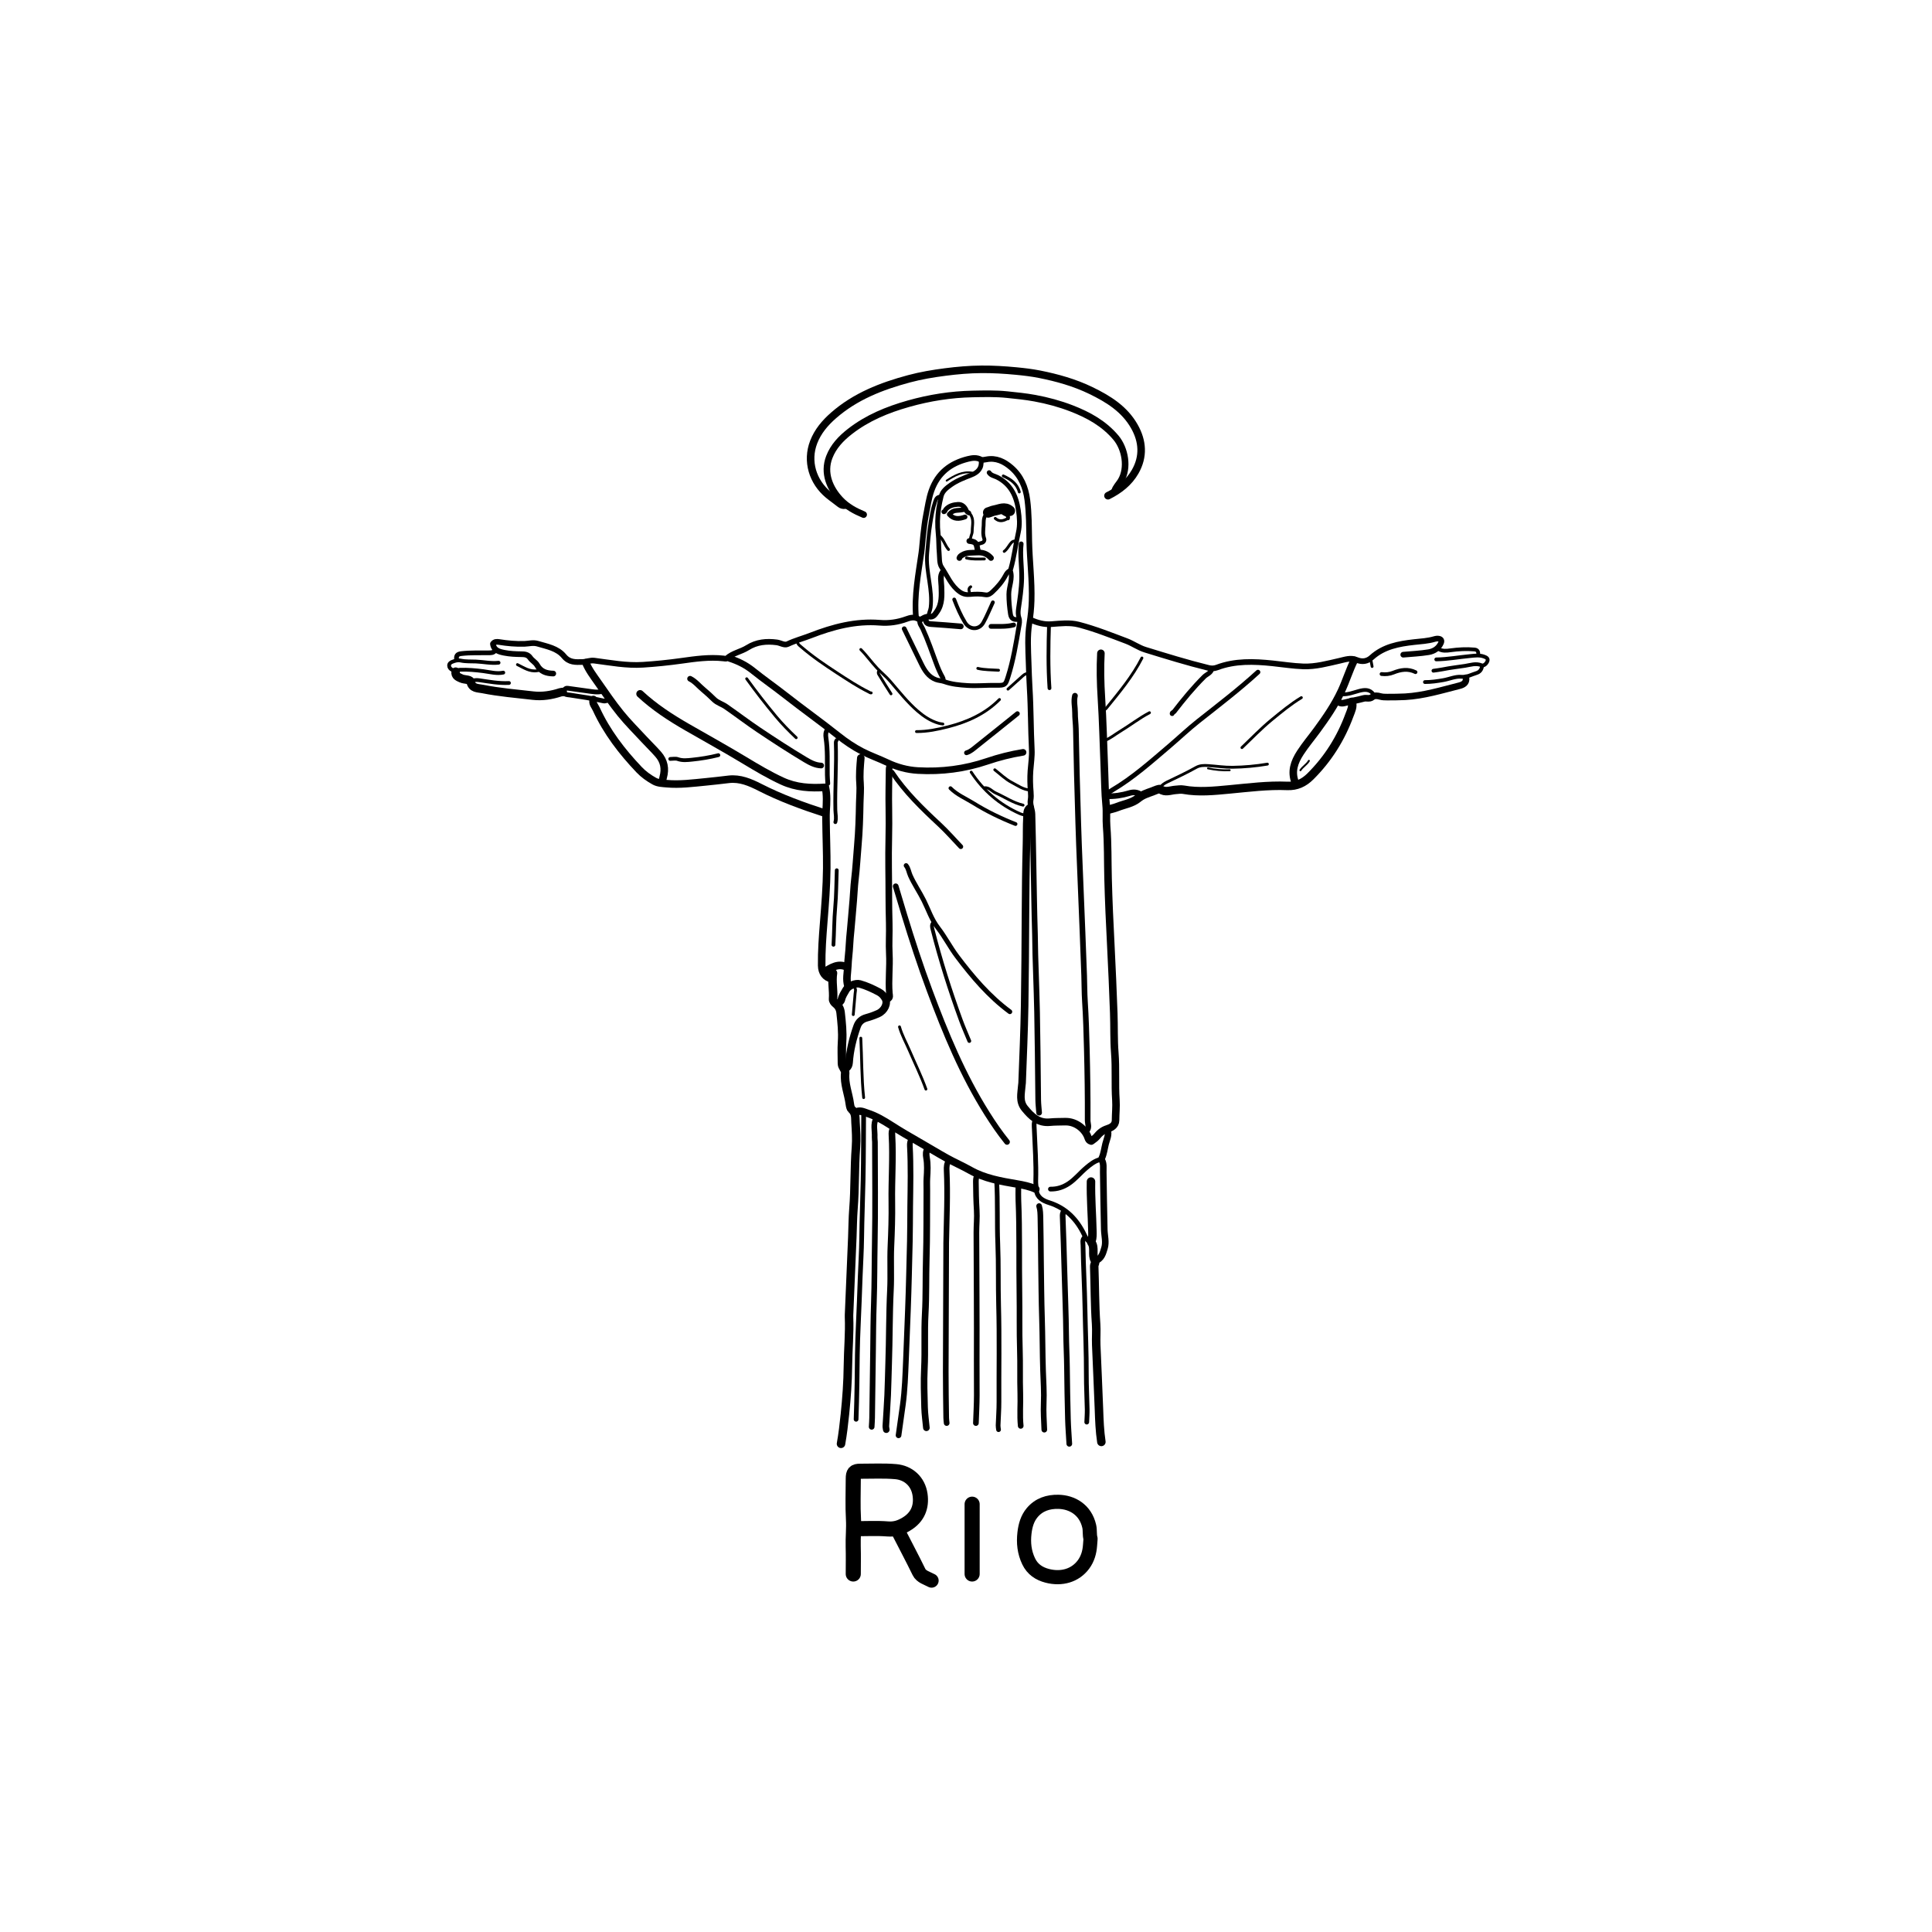 <svg version="1.1" id="Layer_1" xmlns="http://www.w3.org/2000/svg" xmlns:xlink="http://www.w3.org/1999/xlink" x="0px" y="0px"
	 width="100%" viewBox="0 0 2048 2048" enable-background="new 0 0 2048 2048" xml:space="preserve">
<path fill="none" opacity="1" stroke="#000000" stroke-linecap="round" stroke-linejoin="round" stroke-width="8"
	d="
M1174.5,525.5 
	C1186.419,519.561 1196.762,511.523 1203.368,499.925 
	C1212.416,484.041 1211.397,467.759 1202.47,452.017 
	C1191.997,433.549 1174.876,422.952 1156.489,414.023 
	C1139.168,405.611 1120.718,400.442 1101.958,396.713 
	C1093.799,395.091 1085.402,394.099 1077.019,393.302 
	C1064.848,392.145 1052.711,391.396 1040.5,391.491 
	C1027.594,391.592 1014.798,392.699 1001.981,394.349 
	C988.991,396.021 976.127,398.172 963.516,401.559 
	C934.368,409.386 906.617,420.168 883.472,440.468 
	C874.467,448.365 866.904,457.328 862.565,468.525 
	C854.64,488.979 861.524,510.768 878.022,524.474 
	C882.043,527.815 886.392,530.76 890.47,534.037 
	C892.027,535.289 893.63,535.678 895.5,535.5 
"/>
<path fill="none" opacity="1" stroke="#000000" stroke-linecap="round" stroke-linejoin="round" stroke-width="6"
	d="
M1139.5,737.5 
	C1137.993,743.5 1139.644,749.497 1139.584,755.501 
	C1139.527,761.164 1140.323,766.829 1140.47,772.501 
	C1140.888,788.665 1141.111,804.835 1141.515,821 
	C1141.948,838.335 1142.487,855.667 1143.004,873 
	C1143.457,888.168 1144.052,903.339 1144.69,918.492 
	C1145.666,941.659 1146.628,964.828 1147.51,988 
	C1148.094,1003.331 1148.693,1018.663 1149.244,1033.991 
	C1149.574,1043.157 1149.477,1052.349 1150.07,1061.495 
	C1151.161,1078.318 1151.635,1095.151 1152.068,1111.998 
	C1152.715,1137.164 1153.098,1162.328 1152.974,1187.5 
	C1152.956,1191.179 1155.07,1195.082 1152,1198.5 
"/>
<path fill="none" opacity="1" stroke="#000000" stroke-linecap="round" stroke-linejoin="round" stroke-width="7"
	d="
M1181.5,520.5 
	C1182.72,516.274 1186.025,513.272 1188.207,509.624 
	C1196.433,495.867 1192.629,475.529 1182.986,464.011 
	C1170.425,449.008 1153.942,439.923 1136.013,432.967 
	C1123.347,428.053 1110.288,424.545 1096.982,422.097 
	C1087.255,420.307 1077.385,419.326 1067.52,418.308 
	C1055.318,417.05 1043.151,417.384 1031.003,417.627 
	C1007.925,418.088 985.245,421.66 962.989,427.962 
	C940.624,434.295 919.49,442.948 900.927,457.406 
	C891.408,464.821 883.418,473.258 879.072,484.528 
	C872.497,501.583 879.776,517.902 890.825,529.664 
	C897.91,537.206 906.349,541.674 915.5,545.5 
"/>
<path fill="none" opacity="1" stroke="#000000" stroke-linecap="round" stroke-linejoin="round" stroke-width="9"
	d="
M883,1031.5 
	C881.576,1040.667 883.759,1049.825 883.089,1059.006 
	C882.948,1060.944 884.354,1062.697 885.992,1064.01 
	C889.021,1066.44 890.64,1069.483 891.076,1073.492 
	C892.197,1083.809 893.347,1094.063 892.606,1104.508 
	C892.064,1112.136 892.5,1119.833 892.5,1127.5 
	C892.501,1131.241 896.3,1133.81 895.935,1137.494 
	C894.797,1148.963 899.475,1159.482 900.884,1170.515 
	C901.141,1172.532 901.776,1175.092 902.653,1175.814 
	C907.4,1179.725 906.583,1185.11 906.893,1190.007 
	C907.441,1198.649 908.03,1207.387 907.364,1215.989 
	C905.674,1237.804 906.427,1259.695 904.696,1281.516 
	C903.908,1291.447 903.906,1301.503 903.491,1311.5 
	C902.35,1339.001 901.166,1366.5 900.004,1394 
	C899.975,1394.666 899.977,1395.334 900.003,1396 
	C900.702,1413.353 899.012,1430.655 898.826,1447.998 
	C898.643,1465.019 897.426,1482.036 895.67,1499.018 
	C894.579,1509.57 893.371,1520.068 891.5,1530.5 
"/>
<path fill="none" opacity="1" stroke="#000000" stroke-linecap="round" stroke-linejoin="round" stroke-width="8"
	d="
M1167,692.5 
	C1166.16,708.177 1166.525,723.846 1167.52,739.499 
	C1169.108,764.477 1169.646,789.495 1170.682,814.492 
	C1171.22,827.489 1171.247,840.534 1172.528,853.497 
	C1173.269,860.996 1172.474,868.529 1173.071,875.994 
	C1174.536,894.313 1174.115,912.663 1174.592,930.998 
	C1175.217,955.007 1176.302,979.01 1177.556,1002.997 
	C1178.793,1026.656 1179.733,1050.322 1180.63,1073.995 
	C1181.16,1088 1180.625,1102.061 1181.723,1115.982 
	C1183.04,1132.671 1181.773,1149.347 1182.892,1166.007 
	C1183.371,1173.13 1182.573,1180.333 1182.53,1187.5 
	C1182.495,1193.3 1177.458,1195.492 1173.883,1196.632 
	C1168.781,1198.258 1165.568,1201.132 1162.43,1204.943 
	C1160.876,1206.829 1158.588,1208.111 1156.752,1209.571 
	C1154.662,1209.051 1154.014,1207.776 1153.438,1206.02 
	C1150.618,1197.409 1141,1188.658 1129,1189.002 
	C1123.666,1189.155 1118.305,1189.04 1113.006,1189.559 
	C1100.75,1190.761 1093.447,1183.643 1086.392,1175.089 
	C1080.119,1167.484 1082.582,1159.211 1083.133,1151.009 
	C1083.195,1150.089 1083.438,1148.994 1083.473,1147.999 
	C1084.461,1120.671 1085.734,1093.36 1086.169,1066.003 
	C1086.676,1034.167 1086.86,1002.336 1087.038,970.5 
	C1087.181,945.166 1087.436,919.827 1088.12,894.503 
	C1088.373,885.165 1088.053,875.818 1088.619,866.507 
	C1088.838,862.889 1088.043,858.57 1092,856 
"/>
<path fill="none" opacity="1" stroke="#000000" stroke-linecap="round" stroke-linejoin="round" stroke-width="6"
	d="
M929,1185 
	C925.116,1191.519 927.572,1198.666 927.168,1205.51 
	C927.079,1207.02 927.464,1208.843 927.466,1210.5 
	C927.511,1246 927.997,1281.51 927.315,1316.996 
	C926.901,1338.499 927.093,1360.014 926.331,1381.494 
	C925.751,1397.835 925.662,1414.162 925.483,1430.5 
	C925.217,1454.667 924.847,1478.834 924.484,1503 
	C924.436,1506.168 924.167,1509.333 924,1512.5 
"/>
<path fill="none" opacity="1" stroke="#000000" stroke-linecap="round" stroke-linejoin="round" stroke-width="5"
	d="
M915.5,1180 
	C915.333,1203.5 915.41,1227.005 914.926,1250.499 
	C914.504,1270.999 913.672,1291.489 913.419,1311.999 
	C913.246,1326.001 912.368,1339.997 911.833,1353.994 
	C911.19,1370.827 910.633,1387.671 909.827,1404.492 
	C908.827,1425.33 908.629,1446.156 908.458,1467 
	C908.355,1479.502 907.833,1492 907.5,1504.5 
"/>
<path fill="none" opacity="1" stroke="#000000" stroke-linecap="round" stroke-linejoin="round" stroke-width="6"
	d="
M971,654.5 
	C968.957,631.334 973.439,608.72 976.709,585.994 
	C977.566,580.034 977.808,573.987 978.528,568.003 
	C979.411,560.656 980.133,553.259 981.594,546.019 
	C983.352,537.308 984.449,528.449 987.46,519.986 
	C994.03,501.518 1007.441,491.094 1025.998,486.493 
	C1030.788,485.306 1035.39,484.684 1040.12,487.281 
	C1041.04,487.786 1043.693,487.34 1045.497,486.983 
	C1055.917,484.926 1064.495,489.191 1071.918,495.595 
	C1082.303,504.554 1087.299,516.5 1089.034,529.996 
	C1090.892,544.453 1090.754,558.974 1091.06,573.499 
	C1091.505,594.676 1094.205,615.765 1093.555,637.002 
	C1093.312,644.924 1092.491,652.68 1091.234,660.538 
	C1089.019,674.389 1089.91,688.476 1090.384,702.504 
	C1090.689,711.507 1090.95,720.508 1091.503,729.5 
	C1092.834,751.148 1092.634,772.848 1093.738,794.513 
	C1094.114,801.875 1092.875,809.539 1092.34,817.024 
	C1091.814,824.394 1091.983,832.026 1092.638,839.488 
	C1092.893,842.395 1092.951,845.182 1092.48,847.997 
	C1091.604,853.224 1094.287,857.976 1094.436,863.002 
	C1094.938,879.83 1095.17,896.667 1095.499,913.5 
	C1096.002,939.167 1096.324,964.839 1097.113,990.497 
	C1097.334,997.667 1097.292,1004.834 1097.503,1012 
	C1098.298,1038.997 1099.449,1065.981 1099.64,1092.999 
	C1099.692,1100.32 1099.887,1107.666 1099.983,1115 
	C1100.204,1132 1100.274,1149.001 1100.54,1165.999 
	C1100.61,1170.504 1101.167,1175 1101.5,1179.5 
"/>
<path fill="none" opacity="1" stroke="#000000" stroke-linecap="round" stroke-linejoin="round" stroke-width="7"
	d="
M947,1196 
	C945.387,1198.277 945.366,1200.899 945.515,1203.499 
	C946.874,1227.167 945.025,1250.829 945.392,1274.502 
	C945.632,1289.993 945.118,1305.513 944.42,1320.996 
	C943.721,1336.503 944.673,1352.021 943.907,1367.495 
	C942.628,1393.321 942.914,1419.173 942.011,1445 
	C941.614,1456.332 941.469,1467.673 940.961,1478.998 
	C940.475,1489.84 939.641,1500.665 939.033,1511.502 
	C938.959,1512.822 939.333,1514.167 939.5,1515.5 
"/>
<path fill="none" opacity="1" stroke="#000000" stroke-linecap="round" stroke-linejoin="round" stroke-width="6"
	d="
M966,1207.5 
	C964.805,1209.684 964.343,1211.99 964.479,1214.501 
	C965.646,1235.992 965.112,1257.506 964.837,1278.998 
	C964.681,1291.164 964.804,1303.336 964.49,1315.5 
	C963.857,1340.001 963.381,1364.508 962.428,1388.997 
	C961.746,1406.497 961.104,1424 960.355,1441.494 
	C959.669,1457.508 959.206,1473.576 956.996,1489.5 
	C955.516,1500.169 954,1510.833 952.5,1521.5 
"/>
<path fill="none" opacity="1" stroke="#000000" stroke-linecap="round" stroke-linejoin="round" stroke-width="7"
	d="
M983.5,1217.5 
	C981.47,1220.425 981.536,1223.858 982.104,1226.981 
	C983.443,1234.339 982.999,1241.641 982.548,1249.003 
	C982.284,1253.32 982.524,1257.667 982.496,1262 
	C982.338,1286.333 982.588,1310.679 981.866,1334.996 
	C981.296,1354.167 981.844,1373.374 980.771,1392.487 
	C979.675,1412.015 980.852,1431.519 979.889,1450.995 
	C979.211,1464.69 979.695,1478.339 980.082,1491.998 
	C980.285,1499.177 981.333,1506.333 982,1513.5 
"/>
<path fill="none" opacity="1" stroke="#000000" stroke-linecap="round" stroke-linejoin="round" stroke-width="6"
	d="
M1006,1230 
	C1003.398,1233.265 1003.329,1237.121 1003.509,1241 
	C1004.696,1266.509 1003.447,1292.002 1003.001,1317.5 
	C1002.99,1318.167 1003.002,1318.833 1003,1319.5 
	C1002.833,1364.5 1002.608,1409.5 1002.531,1454.5 
	C1002.504,1470.666 1002.819,1486.833 1003.019,1503 
	C1003.042,1504.835 1003.333,1506.667 1003.5,1508.5 
"/>
<path fill="none" opacity="1" stroke="#000000" stroke-linecap="round" stroke-linejoin="round" stroke-width="6"
	d="
M949.5,939.5 
	C952.5,949.5 955.462,959.512 958.507,969.498 
	C966.766,996.579 975.551,1023.475 985.438,1050.023 
	C1002.257,1095.187 1020.57,1139.595 1046.408,1180.558 
	C1052.947,1190.923 1059.813,1200.981 1067.5,1210.5 
"/>
<path fill="none" opacity="1" stroke="#000000" stroke-linecap="round" stroke-linejoin="round" stroke-width="5"
	d="
M1056.5,1252 
	C1057.786,1274.152 1056.787,1296.357 1057.698,1318.492 
	C1058.59,1340.173 1057.964,1361.839 1058.553,1383.499 
	C1059.483,1417.666 1058.771,1451.834 1058.944,1486 
	C1058.986,1494.332 1058.3,1502.666 1058.031,1511.001 
	C1057.982,1512.494 1058.333,1514 1058.5,1515.5 
"/>
<path fill="none" opacity="1" stroke="#000000" stroke-linecap="round" stroke-linejoin="round" stroke-width="6"
	d="
M1036,1245.5 
	C1034.805,1247.684 1034.439,1249.996 1034.46,1252.5 
	C1034.545,1262.677 1034.738,1272.836 1035.37,1283.008 
	C1035.855,1290.801 1035.007,1298.667 1035.026,1306.5 
	C1035.139,1351.667 1035.554,1396.834 1035.355,1441.999 
	C1035.301,1454.337 1035.456,1466.667 1035.436,1479 
	C1035.42,1488.834 1034.833,1498.667 1034.5,1508.5 
"/>
<path fill="none" opacity="1" stroke="#000000" stroke-linecap="round" stroke-linejoin="round" stroke-width="6"
	d="
M1079.5,1259.5 
	C1079.5,1263.667 1079.343,1267.84 1079.525,1271.999 
	C1080.96,1304.823 1080.062,1337.67 1080.617,1370.498 
	C1080.958,1390.669 1080.451,1410.845 1081.115,1430.996 
	C1081.621,1446.339 1081.053,1461.673 1081.556,1476.998 
	C1081.934,1488.5 1080.822,1500.015 1082,1511.5 
"/>
<path fill="none" opacity="1" stroke="#000000" stroke-linecap="round" stroke-linejoin="round" stroke-width="7"
	d="
M944,811 
	C942.702,812.427 942.493,814.136 942.475,816 
	C942.348,829.833 941.926,843.699 942.238,857.495 
	C942.706,878.182 941.647,898.832 941.97,919.5 
	C942.277,939.165 942.03,958.842 942.62,978.496 
	C942.945,989.35 942.118,1000.214 942.712,1010.988 
	C943.486,1025.019 941.586,1039.003 942.767,1053.02 
	C942.898,1054.566 944.104,1057.812 941,1059 
"/>
<path fill="none" opacity="1" stroke="#000000" stroke-linecap="round" stroke-linejoin="round" stroke-width="6"
	d="
M1128,1284 
	C1126.356,1285.714 1126.416,1287.845 1126.495,1290 
	C1126.84,1299.5 1127.189,1308.999 1127.494,1318.5 
	C1127.852,1329.666 1128.208,1340.832 1128.491,1352 
	C1129.015,1372.666 1129.954,1393.317 1130.132,1413.999 
	C1130.234,1425.824 1130.908,1437.657 1131.036,1449.5 
	C1131.232,1467.668 1131.56,1485.836 1132.046,1503.999 
	C1132.282,1512.839 1133,1521.667 1133.5,1530.5 
"/>
<path fill="none" opacity="1" stroke="#000000" stroke-linecap="round" stroke-linejoin="round" stroke-width="6"
	d="
M1101.5,1278.5 
	C1102.833,1282.737 1102.804,1287.174 1102.914,1291.502 
	C1103.302,1306.663 1103.293,1321.834 1103.51,1337 
	C1103.803,1357.5 1103.91,1378.008 1104.577,1398.497 
	C1105.169,1416.665 1105.077,1434.843 1105.682,1452.994 
	C1106.066,1464.497 1106.898,1476.011 1106.365,1487.494 
	C1105.928,1496.881 1106.674,1506.17 1107,1515.5 
"/>
<path fill="none" opacity="1" stroke="#000000" stroke-linecap="round" stroke-linejoin="round" stroke-width="8"
	d="
M678.5,735.5 
	C693.588,749.557 710.763,760.717 728.535,770.94 
	C748.731,782.557 769.116,793.828 789.08,805.867 
	C802.218,813.79 815.417,821.681 829.452,828.105 
	C843.954,834.743 859.02,835.66 874.987,834.584 
	C876.755,842.728 876.244,851.186 875.725,859.483 
	C875.537,862.494 875.572,865.532 875.596,868.499 
	C875.734,885.834 876.545,903.17 876.399,920.499 
	C876.237,939.704 874.667,958.855 873.15,978.012 
	C871.952,993.129 870.825,1008.299 871.017,1023.5 
	C871.113,1031.069 874.927,1036.043 881.5,1037.5 
"/>
<path fill="none" opacity="1" stroke="#000000" stroke-linecap="round" stroke-linejoin="round" stroke-width="8"
	d="
M912.5,803.5 
	C911.721,812.317 910.949,821.196 911.665,829.987 
	C912.241,837.053 911.494,844.01 911.374,850.998 
	C911.117,866.005 910.659,881.043 909.346,895.986 
	C908.277,908.156 907.661,920.368 906.197,932.524 
	C905.325,939.776 905.141,947.179 904.476,954.498 
	C903.505,965.167 902.745,975.854 901.704,986.52 
	C901.204,991.637 900.673,996.818 900.445,1001.998 
	C900.12,1009.352 898.982,1016.7 898.744,1024.008 
	C898.512,1031.121 896.583,1038.386 899,1045.5 
"/>
<path fill="none" opacity="1" stroke="#000000" stroke-linecap="round" stroke-linejoin="round" stroke-width="15"
	d="
M1156,1631 
	C1154.797,1626.748 1155.628,1622.346 1154.633,1617.97 
	C1150.562,1600.074 1136.165,1592.301 1122,1591.988 
	C1110.966,1591.744 1101.255,1594.945 1094.072,1603.56 
	C1088.989,1609.656 1086.895,1617.156 1085.983,1624.998 
	C1084.77,1635.424 1085.787,1645.373 1090.4,1655.048 
	C1094.488,1663.622 1101.487,1668.162 1110.026,1670.403 
	C1125.245,1674.396 1139.795,1670.188 1148.487,1658.49 
	C1152.991,1652.428 1154.98,1645.454 1155.502,1638 
	C1155.654,1635.833 1155.833,1633.667 1156,1631.5 
"/>
<path fill="none" opacity="1" stroke="#000000" stroke-linecap="round" stroke-linejoin="round" stroke-width="6"
	d="
M999.5,606 
	C996.094,610.885 997.802,616.233 997.942,621.502 
	C998.189,630.812 998.948,640.239 993.056,648.54 
	C990.98,651.464 989.506,654.299 984.977,653.668 
	C982.779,653.362 980.022,654.357 978.083,655.626 
	C975.891,657.061 974.688,656.861 972.419,655.653 
	C968.825,653.74 964.528,654.888 961.058,656.158 
	C951.745,659.566 942.455,660.92 932.49,660.124 
	C907.047,658.091 882.965,664.476 859.532,673.583 
	C851.368,676.757 842.874,678.969 834.892,682.774 
	C831.548,684.369 827.376,681.473 823.505,680.96 
	C812.553,679.507 802.082,680.48 792.504,686.506 
	C785.475,690.928 776.822,692.196 770.43,697.922 
	C769.783,698.502 768.154,698.112 767.002,697.983 
	C751.857,696.291 736.918,698.48 722.008,700.557 
	C708.55,702.431 695.088,703.806 681.511,704.674 
	C664.053,705.791 647.101,702.498 630.025,700.307 
	C625.518,699.728 621.762,701.629 617.507,701.747 
	C610.031,701.955 603.44,702.404 597.848,695.626 
	C590.838,687.129 580.064,685.366 570.038,682.372 
	C565.151,680.913 560.666,682.341 556,682.505 
	C546.925,682.823 537.946,681.986 528.991,680.554 
	C526.674,680.184 524.139,680.117 522.517,682.535 
	C523.514,689.438 528.961,690.87 534.507,691.966 
	C540.434,693.139 546.471,693.41 552.5,693.475 
	C556.267,693.515 559.6,693.787 562.106,697.427 
	C564.078,700.291 567.713,702.106 569.357,705.079 
	C573.224,712.074 579.32,713.859 586.5,714 
"/>
<path fill="none" opacity="1" stroke="#000000" stroke-linecap="round" stroke-linejoin="round" stroke-width="5"
	d="
M1149,1312.5 
	C1147.215,1314.807 1148.007,1317.501 1148.046,1319.999 
	C1148.402,1342.507 1149.715,1364.984 1150.131,1387.498 
	C1150.562,1410.831 1151.661,1434.148 1151.567,1457.5 
	C1151.519,1469.665 1152.243,1481.832 1152.46,1494.001 
	C1152.54,1498.496 1152.167,1503 1152,1507.5 
"/>
<path fill="none" opacity="1" stroke="#000000" stroke-linecap="round" stroke-linejoin="round" stroke-width="9"
	d="
M1156.5,1252.5 
	C1156.147,1270.024 1157.611,1287.497 1157.986,1305 
	C1158.061,1308.528 1158.196,1312.073 1157.06,1315.52 
	C1156.944,1315.872 1156.355,1316.232 1156.94,1317.043 
	C1161.068,1322.771 1157.134,1330.073 1160.501,1335.999 
	C1161.799,1338.284 1159.829,1340.244 1159.914,1342.503 
	C1160.674,1362.833 1160.471,1383.189 1161.917,1403.506 
	C1162.436,1410.802 1161.762,1418.176 1162.044,1425.498 
	C1162.924,1448.336 1164.148,1471.161 1164.938,1494.002 
	C1165.338,1505.547 1165.763,1517.065 1167.5,1528.5 
"/>
<path fill="none" opacity="1" stroke="#000000" stroke-linecap="round" stroke-linejoin="round" stroke-width="16"
	d="
M906.5,1620.5 
	C918,1620.5 929.553,1619.832 940.981,1620.737 
	C948.482,1621.332 954.291,1619.423 960.607,1615.681 
	C973.126,1608.264 977.088,1597.029 975.315,1584.526 
	C973.307,1570.36 962.855,1561.168 949.5,1560.003 
	C937.013,1558.913 924.499,1559.615 912,1559.567 
	C905.846,1559.543 904.511,1561.26 904.505,1567.5 
	C904.49,1581.833 903.877,1596.203 904.716,1610.487 
	C905.287,1620.22 904.138,1629.826 904.435,1639.502 
	C904.731,1649.16 904.5,1658.833 904.5,1668.5 
"/>
<path fill="none" opacity="1" stroke="#000000" stroke-linecap="round" stroke-linejoin="round" stroke-width="6"
	d="
M1487.5,694 
	C1496.5,693.167 1505.579,692.81 1514.471,691.327 
	C1520.09,690.39 1525.01,687.287 1527.531,681.514 
	C1528.594,679.081 1527.64,677.6 1525.478,677.092 
	C1523.916,676.724 1522.181,676.954 1520.486,677.453 
	C1513.485,679.517 1506.233,679.835 1499.016,680.647 
	C1482.788,682.472 1466.766,685.328 1453.974,696.971 
	C1449.308,701.219 1443.837,701.953 1438.002,699.495 
	C1431.829,696.895 1425.976,699.11 1419.99,700.458 
	C1407.3,703.315 1394.65,706.882 1381.503,706.412 
	C1370.617,706.023 1359.818,704.285 1348.984,703.159 
	C1329.146,701.096 1309.209,700.342 1290.032,707.586 
	C1286.893,708.771 1284.036,708.735 1281.002,707.993 
	C1258.414,702.465 1236.216,695.572 1214.005,688.733 
	C1206.936,686.557 1200.89,682.096 1193.998,679.506 
	C1177.317,673.235 1160.739,666.589 1143.469,662.118 
	C1134.002,659.668 1124.146,660.916 1114.508,661.616 
	C1106.593,662.191 1099.494,660.159 1092.5,657 
"/>
<path fill="none" opacity="1" stroke="#000000" stroke-linecap="round" stroke-linejoin="round" stroke-width="8"
	d="
M874.5,862 
	C850.892,854.358 827.632,845.884 805.468,834.563 
	C795.185,829.311 784.44,824.714 772.513,826.113 
	C764.51,827.051 756.471,828.008 748.478,828.774 
	C734.549,830.109 720.513,832.02 706.527,830.711 
	C702.31,830.316 697.538,830.254 693.503,827.995 
	C687.635,824.712 682.155,820.826 677.536,815.966 
	C659.227,796.704 643.162,775.824 632.003,751.499 
	C630.54,748.308 627.564,745.564 629,741.5 
"/>
<path fill="none" opacity="1" stroke="#000000" stroke-linecap="round" stroke-linejoin="round" stroke-width="7"
	d="
M1084.5,797.5 
	C1071.567,799.602 1058.905,802.794 1046.502,807.005 
	C1022.646,815.101 998.044,818.239 973.01,816.816 
	C961.762,816.177 950.874,813.25 940.378,808.256 
	C931.721,804.137 922.567,800.977 913.978,796.543 
	C904.919,791.867 896.49,786.132 888.609,779.863 
	C870.182,765.203 850.979,751.58 832.467,737.042 
	C821.144,728.15 809.288,719.93 798.075,710.907 
	C790.646,704.929 782.446,700.865 773.5,698 
"/>
<path fill="none" opacity="1" stroke="#000000" stroke-linecap="round" stroke-linejoin="round" stroke-width="5"
	d="
M1333.5,712.5 
	C1313.298,731.011 1291.526,747.598 1270.066,764.584 
	C1259.517,772.934 1249.744,782.257 1239.484,790.981 
	C1220.086,807.474 1201.093,824.504 1179.01,837.518 
	C1177.263,838.548 1175.667,839.833 1174,841 
"/>
<path fill="none" opacity="1" stroke="#000000" stroke-linecap="round" stroke-linejoin="round" stroke-width="9"
	d="
M1433,744 
	C1434.536,749.09 1432.145,753.493 1430.487,757.995 
	C1421.397,782.683 1407.77,804.456 1389.042,823.042 
	C1382.153,829.878 1374.458,833.515 1364.496,833.103 
	C1344.056,832.257 1323.801,834.886 1303.48,836.786 
	C1287.246,838.305 1270.853,840.069 1254.48,837.109 
	C1251.794,836.623 1248.835,837.119 1245.988,837.341 
	C1240.685,837.755 1235.16,840.406 1229.933,836.591 
	C1229.252,836.094 1227.62,836.686 1226.511,837.034 
	C1224.803,837.571 1223.186,838.387 1221.496,838.99 
	C1216.189,840.883 1210.987,842.492 1206.349,846.318 
	C1200.179,851.409 1191.842,852.526 1184.477,855.443 
	C1181.11,856.777 1177.5,857.5 1174,858.5 
"/>
<path fill="none" opacity="1" stroke="#000000" stroke-linecap="round" stroke-linejoin="round" stroke-width="6"
	d="
M731.5,719.5 
	C737.046,722.263 740.796,727.212 745.464,731.044 
	C749.471,734.333 753.26,737.904 756.973,741.527 
	C760.577,745.044 765.479,746.308 769.457,749.062 
	C781.244,757.222 792.635,765.963 804.548,773.928 
	C820.687,784.718 836.962,795.342 853.625,805.291 
	C858.616,808.271 864.193,811.313 870.5,811.5 
"/>
<path fill="none" opacity="1" stroke="#000000" stroke-linecap="round" stroke-linejoin="round" stroke-width="5"
	d="
M1082.5,576.5 
	C1081.153,588.687 1083.231,600.825 1083.03,613 
	C1082.849,623.953 1081.133,634.712 1079.593,645.513 
	C1079.153,648.593 1079.135,652.09 1080.179,654.934 
	C1081.445,658.379 1080.571,661.307 1080.025,664.504 
	C1076.967,682.424 1074.051,700.372 1068.494,717.748 
	C1065.957,725.68 1065.609,726.655 1056.501,726.459 
	C1046.164,726.236 1035.865,727.317 1025.49,726.655 
	C1017.117,726.12 1008.93,725.415 1000.979,722.558 
	C998.11,721.528 994.867,721.516 992.025,720.433 
	C984.096,717.411 980.02,710.647 976.511,703.495 
	C970.471,691.181 964.5,678.833 958.5,666.5 
"/>
<path fill="none" opacity="1" stroke="#000000" stroke-linecap="round" stroke-linejoin="round" stroke-width="4"
	d="
M996.5,526.5 
	C992.734,526.728 991.964,529.789 991.029,532.51 
	C988.581,539.637 987.539,547.041 986.301,554.467 
	C984.526,565.112 983.781,575.779 982.841,586.486 
	C981.944,596.704 983.662,606.583 985.136,616.48 
	C986.503,625.659 987.655,634.735 986.524,644.003 
	C986.129,647.24 984.162,650.122 984.5,653.5 
"/>
<path fill="none" opacity="1" stroke="#000000" stroke-linecap="round" stroke-linejoin="round" stroke-width="8"
	d="
M897,1132.5 
	C898.97,1130.985 899.899,1129.14 900.074,1126.505 
	C900.955,1113.265 904.123,1100.481 908.543,1088.015 
	C910.197,1083.349 913.491,1080.296 918.481,1078.931 
	C922.739,1077.766 926.948,1076.254 930.974,1074.443 
	C937.707,1071.414 941.285,1063.606 938.47,1058.516 
	C936.834,1055.558 934.626,1053.111 931.516,1051.469 
	C925.08,1048.07 918.509,1044.996 911.491,1043.033 
	C906.929,1041.758 899.36,1044.938 897.025,1049.015 
	C895.099,1052.379 892.847,1055.589 891.969,1059.493 
	C891.466,1061.725 889.408,1062.893 888,1064.5 
"/>
<path fill="none" opacity="1" stroke="#000000" stroke-linecap="round" stroke-linejoin="round" stroke-width="4"
	d="
M989,978.5 
	C987.446,980.56 987.908,982.736 988.482,985.004 
	C996.755,1017.71 1006.965,1049.814 1018.542,1081.485 
	C1021.26,1088.921 1024.5,1096.167 1027.5,1103.5 
"/>
<path fill="none" opacity="1" stroke="#000000" stroke-linecap="round" stroke-linejoin="round" stroke-width="7"
	d="
M1174,1197.5 
	C1175.862,1202.837 1173.2,1207.582 1171.974,1212.493 
	C1170.721,1217.513 1170.185,1222.721 1168.055,1227.524 
	C1167.84,1228.01 1167.299,1228.516 1167.903,1229.556 
	C1170.231,1233.568 1169.419,1238.122 1169.494,1242.5 
	C1169.841,1262.833 1170.039,1283.17 1170.574,1303.498 
	C1170.746,1309.998 1172.753,1316.654 1170.814,1322.943 
	C1169.163,1328.3 1167.77,1334.546 1161,1336.5 
"/>
<path fill="none" opacity="1" stroke="#000000" stroke-linecap="round" stroke-linejoin="round" stroke-width="7"
	d="
M1554,718.5 
	C1554.843,723.949 1550.812,725.914 1546.971,726.887 
	C1528.011,731.687 1509.248,737.463 1489.505,738.59 
	C1483.159,738.952 1476.834,738.913 1470.5,738.96 
	C1467.987,738.979 1465.529,738.925 1462.94,738.22 
	C1460.377,737.521 1457.106,736.878 1454.505,739.007 
	C1451.775,741.242 1448.489,739.534 1445.467,740.38 
	C1438.74,742.264 1431.781,743.302 1425.024,745.091 
	C1422.016,745.887 1419.77,745.15 1417.5,743.5 
"/>
<path fill="none" opacity="1" stroke="#000000" stroke-linecap="round" stroke-linejoin="round" stroke-width="9"
	d="
M483,712 
	C482.314,716.639 486.018,717.773 489.036,719.173 
	C490.841,720.01 493,720.086 495,720.499 
	C496.512,720.812 498.651,721.238 498.876,722.522 
	C500.187,730.001 506.742,729.374 511.532,730.339 
	C529.177,733.895 547.152,735.308 565.013,737.39 
	C574.812,738.532 584.564,736.987 593.972,733.915 
	C594.862,733.624 595.667,733.668 596.5,733.5 
"/>
<path fill="none" opacity="1" stroke="#000000" stroke-linecap="round" stroke-linejoin="round" stroke-width="5"
	d="
M1070.5,1072.5 
	C1048.453,1056.236 1030.947,1035.577 1014.608,1013.918 
	C1007.302,1004.234 1001.742,993.222 994.332,983.63 
	C987.457,974.732 984.165,964.353 979.316,954.592 
	C974.849,945.601 969.043,937.281 964.925,928.033 
	C963.373,924.548 963.025,920.561 960.5,917.5 
"/>
<path fill="none" opacity="1" stroke="#000000" stroke-linecap="round" stroke-linejoin="round" stroke-width="8"
	d="
M1435.5,700 
	C1430.295,710.541 1426.878,721.838 1421.93,732.467 
	C1415.003,747.346 1405.733,760.823 1396.043,774.031 
	C1390.187,782.014 1383.799,789.573 1378.38,797.922 
	C1371.932,807.858 1368.448,817.877 1372.964,829.514 
	C1373.245,830.238 1373,831.167 1373,832 
"/>
<path fill="none" opacity="1" stroke="#000000" stroke-linecap="round" stroke-linejoin="round" stroke-width="3"
	d="
M1059.5,741.5 
	C1044.324,756.787 1025.478,765.221 1004.991,770.466 
	C994.016,773.277 982.929,775.589 971.5,775.5 
"/>
<path fill="none" opacity="1" stroke="#000000" stroke-linecap="round" stroke-linejoin="round" stroke-width="4"
	d="
M887,784.5 
	C886.25,785.361 885.944,786.334 885.985,787.5 
	C886.827,811.173 884.994,834.829 885.503,858.5 
	C885.596,862.834 886.772,867.167 885.5,871.5 
"/>
<path fill="none" opacity="1" stroke="#000000" stroke-linecap="round" stroke-linejoin="round" stroke-width="3"
	d="
M845.5,679.5 
	C844.997,682.474 847.256,683.934 849.027,685.468 
	C861.062,695.888 874.218,704.791 887.517,713.474 
	C898.41,720.587 909.273,727.767 920.966,733.568 
	C921.814,733.989 922.473,734.652 923.5,734.5 
"/>
<path fill="none" opacity="1" stroke="#000000" stroke-linecap="round" stroke-linejoin="round" stroke-width="5"
	d="
M945.5,818.5 
	C959.513,839.566 977.519,856.973 995.928,874.078 
	C1003.859,881.447 1011,889.667 1018.5,897.5 
"/>
<path fill="none" opacity="1" stroke="#000000" stroke-linecap="round" stroke-linejoin="round" stroke-width="5"
	d="
M1048.5,501 
	C1050.481,504.116 1054.129,504.458 1057.036,505.928 
	C1071.485,513.234 1077.358,525.841 1079.539,540.994 
	C1080.672,548.86 1081.242,556.708 1079.459,564.491 
	C1076.53,577.273 1075.103,590.361 1071.5,603 
	C1071.334,603.583 1070.882,604.263 1071.042,604.736 
	C1073.962,613.379 1069.408,621.53 1069.407,630 
	C1069.406,637.068 1070.052,644.066 1071.135,650.979 
	C1071.907,655.911 1074.672,657.25 1079.5,656.5 
"/>
<path fill="none" opacity="1" stroke="#000000" stroke-linecap="round" stroke-linejoin="round" stroke-width="4"
	d="
M887,922.5 
	C886.5,935.667 886.547,948.883 885.347,961.986 
	C884.141,975.154 884.32,988.341 883.5,1001.5 
"/>
<path fill="none" opacity="1" stroke="#000000" stroke-linecap="round" stroke-linejoin="round" stroke-width="8"
	d="
M621,702.5 
	C624.162,710.225 629.233,716.749 633.943,723.54 
	C641.7,734.723 649.392,745.933 657.966,756.527 
	C665.78,766.182 674.623,774.874 683.017,783.984 
	C687.811,789.187 692.923,794.068 697.605,799.408 
	C704.09,806.803 705.536,814.847 703.01,824.003 
	C702.602,825.482 702.333,827 702,828.5 
"/>
<path fill="none" opacity="1" stroke="#000000" stroke-linecap="round" stroke-linejoin="round" stroke-width="16"
	d="
M1030.5,1594.5 
	C1030.5,1619.167 1030.5,1643.833 1030.5,1668.5 
"/>
<path fill="none" opacity="1" stroke="#000000" stroke-linecap="round" stroke-linejoin="round" stroke-width="5"
	d="
M1097.5,1187 
	C1095.718,1190.188 1096.261,1193.529 1096.405,1197.004 
	C1097.158,1215.161 1098.497,1233.31 1097.944,1251.498 
	C1097.836,1255.042 1098.415,1258.546 1098.73,1261.979 
	C1099.426,1269.562 1105.789,1272.901 1112.041,1274.871 
	C1129.924,1280.506 1141.622,1292.611 1149.442,1309.028 
	C1150.971,1312.237 1152.455,1315.194 1156,1316.5 
"/>
<path fill="none" opacity="1" stroke="#000000" stroke-linecap="round" stroke-linejoin="round" stroke-width="3"
	d="
M912.5,688.5 
	C918.71,694.705 923.743,701.976 929.722,708.29 
	C934.136,712.95 939.237,717.083 943.498,722.002 
	C953.001,732.973 961.918,744.488 973.006,753.993 
	C979.522,759.579 986.536,764.225 994.947,766.681 
	C996.508,767.137 997.984,767.237 999.5,767.5 
"/>
<path fill="none" opacity="1" stroke="#000000" stroke-linecap="round" stroke-linejoin="round" stroke-width="4"
	d="
M1007.5,835.5 
	C1014.546,842.55 1023.735,846.325 1032.022,851.464 
	C1046.137,860.218 1061.041,867.431 1076.5,873.5 
"/>
<path fill="none" opacity="1" stroke="#000000" stroke-linecap="round" stroke-linejoin="round" stroke-width="3"
	d="
M1343.5,810 
	C1331.252,812.07 1318.877,813.17 1306.498,813.347 
	C1297.843,813.471 1289.172,812.089 1280.498,811.533 
	C1276.223,811.259 1271.921,811.311 1268.001,813.501 
	C1257.904,819.142 1247.463,824.089 1237.018,829.039 
	C1233.761,830.583 1230.903,832.794 1229,836 
"/>
<path fill="none" opacity="1" stroke="#000000" stroke-linecap="round" stroke-linejoin="round" stroke-width="4"
	d="
M1112,662.5 
	C1111.298,684.84 1110.963,707.177 1112.5,729.5 
"/>
<path fill="none" opacity="1" stroke="#000000" stroke-linecap="round" stroke-linejoin="round" stroke-width="3"
	d="
M953.5,1088.5 
	C955.94,1097.279 960.465,1105.182 964.022,1113.491 
	C969.871,1127.151 976.505,1140.475 981.5,1154.5 
"/>
<path fill="none" opacity="1" stroke="#000000" stroke-linecap="round" stroke-linejoin="round" stroke-width="5"
	d="
M975,657.5 
	C974.297,661.068 976.846,663.642 978.127,666.442 
	C983.584,678.379 987.843,690.771 992.377,703.045 
	C994.283,708.206 996.411,713.207 999.114,717.935 
	C999.841,719.205 999.894,720.268 1000,721.5 
"/>
<path fill="none" opacity="1" stroke="#000000" stroke-linecap="round" stroke-linejoin="round" stroke-width="3"
	d="
M1379.5,739.5 
	C1368.234,746.307 1358.14,754.685 1348.002,763.002 
	C1336.857,772.146 1326.915,782.576 1316.5,792.5 
"/>
<path fill="none" opacity="1" stroke="#000000" stroke-linecap="round" stroke-linejoin="round" stroke-width="3"
	d="
M912.5,1100.5 
	C913.629,1121.494 913.239,1142.56 915.5,1163.5 
"/>
<path fill="none" opacity="1" stroke="#000000" stroke-linecap="round" stroke-linejoin="round" stroke-width="3"
	d="
M791.5,719.5 
	C801.406,733.165 811.706,746.527 822.52,759.483 
	C829.176,767.458 836.451,774.865 844,782 
"/>
<path fill="none" opacity="1" stroke="#000000" stroke-linecap="round" stroke-linejoin="round" stroke-width="15"
	d="
M951.5,1622 
	C958.998,1636.834 966.917,1651.45 974.171,1666.417 
	C976.599,1671.426 982.724,1672.914 987.5,1675.5 
"/>
<path fill="none" opacity="1" stroke="#000000" stroke-linecap="round" stroke-linejoin="round" stroke-width="3"
	d="
M1210.5,697.5 
	C1200.58,716.992 1186.625,733.631 1172.969,750.475 
	C1172.026,751.637 1170.812,752.791 1169,752.5 
"/>
<path fill="none" opacity="1" stroke="#000000" stroke-linecap="round" stroke-linejoin="round" stroke-width="5"
	d="
M877,773.5 
	C875.169,776.098 875.132,779.135 875.564,781.99 
	C877.549,795.117 876.834,808.32 877.018,821.5 
	C877.06,824.501 877.333,827.5 877.5,830.5 
"/>
<path fill="none" opacity="1" stroke="#000000" stroke-linecap="round" stroke-linejoin="round" stroke-width="5"
	d="
M1078.5,756.5 
	C1064.167,768 1049.878,779.556 1035.467,790.959 
	C1032.07,793.647 1028.847,796.736 1024.5,798 
"/>
<path fill="none" opacity="1" stroke="#000000" stroke-linecap="round" stroke-linejoin="round" stroke-width="5"
	d="
M1040,488 
	C1040.983,496.203 1036.809,500.72 1029.529,503.574 
	C1022.106,506.483 1014.593,509.292 1007.982,513.974 
	C1003.488,517.156 998.983,520.673 997.718,526.051 
	C996.716,530.306 995.708,534.655 995.061,539.009 
	C993.727,547.979 993.514,556.843 994.51,566.053 
	C995.225,572.662 994.943,579.698 995.599,586.49 
	C996.084,591.513 995.425,597.262 998.191,601.371 
	C1004.227,610.339 1008.196,620.932 1017.497,627.504 
	C1020.83,629.859 1024.27,630.616 1028.518,630.18 
	C1033.773,629.642 1039.196,629.535 1044.498,630.512 
	C1047.668,631.096 1049.916,629.402 1051.981,627.48 
	C1057.501,622.344 1062.369,616.633 1065.937,609.966 
	C1067.08,607.831 1068.223,605.967 1070.5,605 
"/>
<path fill="none" opacity="1" stroke="#000000" stroke-linecap="round" stroke-linejoin="round" stroke-width="5"
	d="
M1167,1229 
	C1160.811,1230.239 1156.141,1234.041 1151.476,1237.971 
	C1145.151,1243.3 1139.986,1249.878 1133.034,1254.55 
	C1127.064,1258.563 1120.655,1260.629 1113.5,1260.5 
"/>
<path fill="none" opacity="1" stroke="#000000" stroke-linecap="round" stroke-linejoin="round" stroke-width="4"
	d="
M761.5,800.5 
	C752.286,802.832 742.89,804.355 733.48,805.305 
	C728.611,805.797 723.488,806.436 718.449,804.644 
	C716.081,803.802 713.167,804.5 710.5,804.5 
"/>
<path fill="none" opacity="1" stroke="#000000" stroke-linecap="round" stroke-linejoin="round" stroke-width="4"
	d="
M1522.5,699 
	C1534.595,698.813 1546.49,696.569 1558.495,695.446 
	C1563.392,694.987 1568.193,694.223 1573.014,695.96 
	C1575.29,696.78 1577.612,697.875 1576.861,700.46 
	C1576.047,703.268 1572.92,706.207 1570.607,705.243 
	C1564.459,702.681 1558.637,704.962 1553.047,705.811 
	C1545.212,707.001 1537.29,707.9 1529.494,709.472 
	C1526.194,710.138 1522.833,710.5 1519.5,711 
"/>
<path fill="none" opacity="1" stroke="#000000" stroke-linecap="round" stroke-linejoin="round" stroke-width="4"
	d="
M533.5,713 
	C526.361,714.45 519.472,712.392 512.5,711.499 
	C504.2,710.434 495.888,709.644 487.499,709.978 
	C484.838,710.085 482.441,711.876 479.407,710.165 
	C477.257,708.952 476.12,707.592 476.083,705.499 
	C476.048,703.456 477.667,702.208 479.505,701.514 
	C482.406,700.42 485.024,699.498 488.551,700.263 
	C493.693,701.377 499.199,701.015 504.511,701.237 
	C512.511,701.572 520.448,703.417 528.5,702.5 
"/>
<path fill="none" opacity="1" stroke="#000000" stroke-linecap="round" stroke-linejoin="round" stroke-width="5"
	d="
M1284.5,709.5 
	C1283.312,713.645 1279.086,714.755 1276.414,717.414 
	C1264.808,728.963 1254.461,741.556 1244.497,754.498 
	C1243.919,755.249 1242.463,755.129 1242.5,756.5 
"/>
<path fill="none" opacity="1" stroke="#000000" stroke-linecap="round" stroke-linejoin="round" stroke-width="3"
	d="
M1218.5,755.5 
	C1207.458,761.314 1197.631,769.042 1186.986,775.476 
	C1181.678,778.684 1176.872,782.741 1171,785 
"/>
<path fill="none" opacity="1" stroke="#000000" stroke-linecap="round" stroke-linejoin="round" stroke-width="3"
	d="
M1029.5,818.5 
	C1042.407,838.152 1059.506,852.911 1081.018,862.459 
	C1083.215,863.434 1085.667,863.833 1088,864.5 
"/>
<path fill="none" opacity="1" stroke="#000000" stroke-linecap="round" stroke-linejoin="round" stroke-width="4"
	d="
M1525,688 
	C1528.937,690.414 1533.4,689.912 1537.48,689.357 
	C1545.994,688.197 1554.454,687.7 1563.001,688.494 
	C1566.651,688.833 1567.226,691.249 1567,694.25 
"/>
<path fill="none" opacity="1" stroke="#000000" stroke-linecap="round" stroke-linejoin="round" stroke-width="5"
	d="
M524.5,690 
	C522.765,692.069 520.409,691.991 518,692.024 
	C508.328,692.154 498.661,691.72 488.983,692.854 
	C484.6,693.367 483.492,695.188 484,699 
"/>
<path fill="none" opacity="1" stroke="#000000" stroke-linecap="round" stroke-linejoin="round" stroke-width="4"
	d="
M1571,706 
	C1570.617,709.793 1568.651,712.385 1564.994,713.48 
	C1559.755,715.049 1555.237,717.953 1548.965,717.408 
	C1542.794,716.871 1536.364,719.842 1529.991,720.951 
	C1523.554,722.072 1517.073,723.04 1510.5,723 
"/>
<path fill="none" opacity="1" stroke="#000000" stroke-linecap="round" stroke-linejoin="round" stroke-width="5"
	d="
M638,733 
	C632.955,734.177 627.982,733.19 623,732.499 
	C615.833,731.504 608.671,730.471 601.498,729.516 
	C599.117,729.199 598.296,731.716 596.405,732.541 
	C597.658,736.682 601.701,736.411 604.524,736.839 
	C616.237,738.614 627.954,740.287 639.505,742.977 
	C641.681,743.484 643.619,742.475 645.5,741.5 
"/>
<path fill="none" opacity="1" stroke="#000000" stroke-linecap="round" stroke-linejoin="round" stroke-width="6"
	d="
M981.5,655.5 
	C980.951,659.684 982.81,661.323 986.996,661.57 
	C997.508,662.191 1008,663.167 1018.5,664 
"/>
<path fill="none" opacity="1" stroke="#000000" stroke-linecap="round" stroke-linejoin="round" stroke-width="8"
	d="
M906.5,1179.5 
	C910.966,1176.215 915.326,1178.757 919.473,1180.085 
	C928.634,1183.02 936.914,1187.981 944.92,1193.125 
	C954.437,1199.241 964.17,1204.933 973.987,1210.523 
	C984.047,1216.252 993.905,1222.339 1004.03,1227.945 
	C1012.046,1232.384 1020.49,1236.057 1028.467,1240.559 
	C1043.888,1249.263 1060.91,1252.133 1077.99,1255.057 
	C1084.804,1256.224 1091.633,1257.576 1098,1260.5 
"/>
<path fill="none" opacity="1" stroke="#000000" stroke-linecap="round" stroke-linejoin="round" stroke-width="3"
	d="
M1044,835 
	C1048.784,834.845 1051.559,838.858 1055.458,840.595 
	C1065.134,844.905 1073.966,851.101 1084.5,853.5 
"/>
<path fill="none" opacity="1" stroke="#000000" stroke-linecap="round" stroke-linejoin="round" stroke-width="4"
	d="
M539.5,724 
	C528.853,724.542 518.448,722.594 507.991,721.064 
	C505.132,720.646 502.099,720.673 499.5,722.5 
"/>
<path fill="none" opacity="1" stroke="#000000" stroke-linecap="round" stroke-linejoin="round" stroke-width="3"
	d="
M1054.5,816 
	C1060.445,820.573 1065.79,825.985 1072.518,829.464 
	C1078.769,832.696 1084.571,837.098 1092,837.5 
"/>
<path fill="none" opacity="1" stroke="#000000" stroke-linecap="round" stroke-linejoin="round" stroke-width="4"
	d="
M1047,544 
	C1042.085,547.151 1042.939,552.48 1042.675,557.01 
	C1042.406,561.617 1041.629,566.365 1043.356,571.053 
	C1043.959,572.688 1043.088,574.986 1040.507,575.532 
	C1038.97,575.857 1037.5,576.5 1036,577 
"/>
<path fill="none" opacity="1" stroke="#000000" stroke-linecap="round" stroke-linejoin="round" stroke-width="6"
	d="
M1209.5,842.5 
	C1205.664,839.557 1201.387,839.452 1197.006,840.772 
	C1189.167,843.133 1181.186,844.287 1173,844 
"/>
<path fill="none" opacity="1" stroke="#000000" stroke-linecap="round" stroke-linejoin="round" stroke-width="4"
	d="
M1052.5,638.5 
	C1049.167,645.667 1046.218,653.046 1042.4,659.944 
	C1037.933,668.013 1027.851,667.877 1023.021,659.987 
	C1018.289,652.256 1014.737,643.947 1011.5,635.5 
"/>
<path fill="none" opacity="1" stroke="#000000" stroke-linecap="round" stroke-linejoin="round" stroke-width="4"
	d="
M1500.5,712.5 
	C1492.58,708.607 1484.765,709.877 1477.002,713.006 
	C1472.962,714.634 1468.793,715.054 1464.5,714.5 
"/>
<path fill="none" opacity="1" stroke="#000000" stroke-linecap="round" stroke-linejoin="round" stroke-width="4"
	d="
M1456,736 
	C1451.857,730.298 1446.35,730.896 1440.491,732.467 
	C1434.743,734.008 1429.131,736.323 1423,736 
"/>
<path fill="none" opacity="1" stroke="#000000" stroke-linecap="round" stroke-linejoin="round" stroke-width="3"
	d="
M906,1047 
	C907.536,1048.886 906.614,1051.01 906.463,1052.997 
	C905.889,1060.504 905.167,1068 904.5,1075.5 
"/>
<path fill="none" opacity="1" stroke="#000000" stroke-linecap="round" stroke-linejoin="round" stroke-width="3"
	d="
M1028.5,545 
	C1032.734,550.604 1030.543,556.894 1030.601,562.999 
	C1030.634,566.501 1028.057,569.45 1029,573 
"/>
<path fill="none" opacity="1" stroke="#000000" stroke-linecap="round" stroke-linejoin="round" stroke-width="2"
	d="
M1030.5,501 
	C1020.099,499.384 1011.724,504.203 1003.5,509.5 
"/>
<path fill="none" opacity="1" stroke="#000000" stroke-linecap="round" stroke-linejoin="round" stroke-width="5"
	d="
M1027,543.75 
	C1025.972,543.216 1024.968,542.643 1024.503,541.499 
	C1022.851,537.425 1019.95,534.376 1015.509,534.65 
	C1010.764,534.942 1005.919,536.081 1002.541,540.035 
	C1001.856,540.838 1001.951,542.294 1000.5,542.5 
"/>
<path fill="none" opacity="1" stroke="#000000" stroke-linecap="round" stroke-linejoin="round" stroke-width="5"
	d="
M1074.5,662.5 
	C1066.598,664.569 1058.522,663.859 1050.5,664 
"/>
<path fill="none" opacity="1" stroke="#000000" stroke-linecap="round" stroke-linejoin="round" stroke-width="3"
	d="
M931.5,711.5 
	C930.528,712.667 931.175,714.228 931.602,714.939 
	C935.766,721.874 940.167,728.667 944.5,735.5 
"/>
<path fill="none" opacity="1" stroke="#000000" stroke-linecap="round" stroke-linejoin="round" stroke-width="8"
	d="
M897.5,1025 
	C888.403,1020.727 881.285,1025.755 874,1030 
"/>
<path fill="none" opacity="1" stroke="#000000" stroke-linecap="round" stroke-linejoin="round" stroke-width="3"
	d="
M548.5,704.5 
	C555.161,707.76 561.449,712.234 569.499,710.995 
	C570.338,710.866 571.167,710.667 572,710.5 
"/>
<path fill="none" opacity="1" stroke="#000000" stroke-linecap="round" stroke-linejoin="round" stroke-width="2"
	d="
M1303.5,816.5 
	C1295.745,816.847 1288.087,816.088 1280.5,814.5 
"/>
<path fill="none" opacity="1" stroke="#000000" stroke-linecap="round" stroke-linejoin="round" stroke-width="3"
	d="
M1058.5,710.5 
	C1051.154,709.97 1043.739,710.207 1036.5,708.5 
"/>
<path fill="none" opacity="1" stroke="#000000" stroke-linecap="round" stroke-linejoin="round" stroke-width="3"
	d="
M1089.5,714 
	C1086.447,714.074 1084.541,716.105 1082.485,717.983 
	C1077.867,722.203 1073.167,726.333 1068.5,730.5 
"/>
<path fill="none" opacity="1" stroke="#000000" stroke-linecap="round" stroke-linejoin="round" stroke-width="3"
	d="
M1063.5,504.5 
	C1071.319,508.014 1078.093,512.574 1080.5,521.5 
"/>
<path fill="none" opacity="1" stroke="#000000" stroke-linecap="round" stroke-linejoin="round" stroke-width="6"
	d="
M1050.5,591.5 
	C1046.483,586.985 1041.819,585.28 1035.481,585.732 
	C1030.125,586.114 1024.865,585.306 1019.932,588.391 
	C1018.536,589.263 1017.436,589.936 1017,591.5 
"/>
<path fill="none" opacity="1" stroke="#000000" stroke-linecap="round" stroke-linejoin="round" stroke-width="3"
	d="
M1024.5,591.5 
	C1030.771,593.018 1037.145,592.583 1043.5,592.5 
"/>
<path fill="none" opacity="1" stroke="#000000" stroke-linecap="round" stroke-linejoin="round" stroke-width="5"
	d="
M1023,540 
	C1020.033,540.631 1017.04,540.894 1014.006,541.087 
	C1011.083,541.273 1008.422,542.584 1006.308,545.243 
	C1011.133,550.77 1016.927,550.154 1023,548 
"/>
<path fill="none" opacity="1" stroke="#000000" stroke-linecap="round" stroke-linejoin="round" stroke-width="3"
	d="
M1005.5,582.5 
	C1001.512,578.118 1000.407,571.748 995.5,568 
"/>
<path fill="none" opacity="1" stroke="#000000" stroke-linecap="round" stroke-linejoin="round" stroke-width="3"
	d="
M1076.5,573.5 
	C1074.683,573.454 1073.326,573.746 1071.89,575.405 
	C1069.327,578.365 1067.753,582.127 1064.5,584.5 
"/>
<path fill="none" opacity="1" stroke="#000000" stroke-linecap="round" stroke-linejoin="round" stroke-width="3"
	d="
M1055,549.5 
	C1059.028,553.125 1063.23,552.406 1067.5,550 
"/>
<path fill="none" opacity="1" stroke="#000000" stroke-linecap="round" stroke-linejoin="round" stroke-width="2"
	d="
M1387.5,806.5 
	C1385.232,810.492 1380.94,812.662 1378.5,816.5 
"/>
<path fill="none" opacity="1" stroke="#000000" stroke-linecap="round" stroke-linejoin="round" stroke-width="11"
	d="
M1070.5,541.5 
	C1065.139,536.747 1059.467,540.276 1054.025,541.155 
	C1051.893,541.5 1049.734,542.695 1047.5,543.25 
"/>
<path fill="none" opacity="1" stroke="#000000" stroke-linecap="round" stroke-linejoin="round" stroke-width="4"
	d="
M1060.5,540.5 
	C1061.228,542.439 1062.85,543.5 1064.506,544.489 
	C1066.479,545.668 1069.284,546.139 1068.5,549.5 
"/>
<path fill="none" opacity="1" stroke="#000000" stroke-linecap="round" stroke-linejoin="round" stroke-width="3"
	d="
M1029,622 
	C1025.695,624.104 1027.696,626.915 1028,629.5 
"/>
<path fill="none" opacity="1" stroke="#000000" stroke-linecap="round" stroke-linejoin="round" stroke-width="3"
	d="
M1453,698.5 
	C1453.5,701.167 1454,703.833 1454.5,706.5 
"/>
<path fill="none" opacity="1" stroke="#000000" stroke-linecap="round" stroke-linejoin="round" stroke-width="6"
	d="
M1027.5,573.5 
	C1033.907,574.283 1035.062,575.397 1036.019,581.497 
	C1036.219,582.768 1036.667,584 1037,585.25 
"/>
</svg>